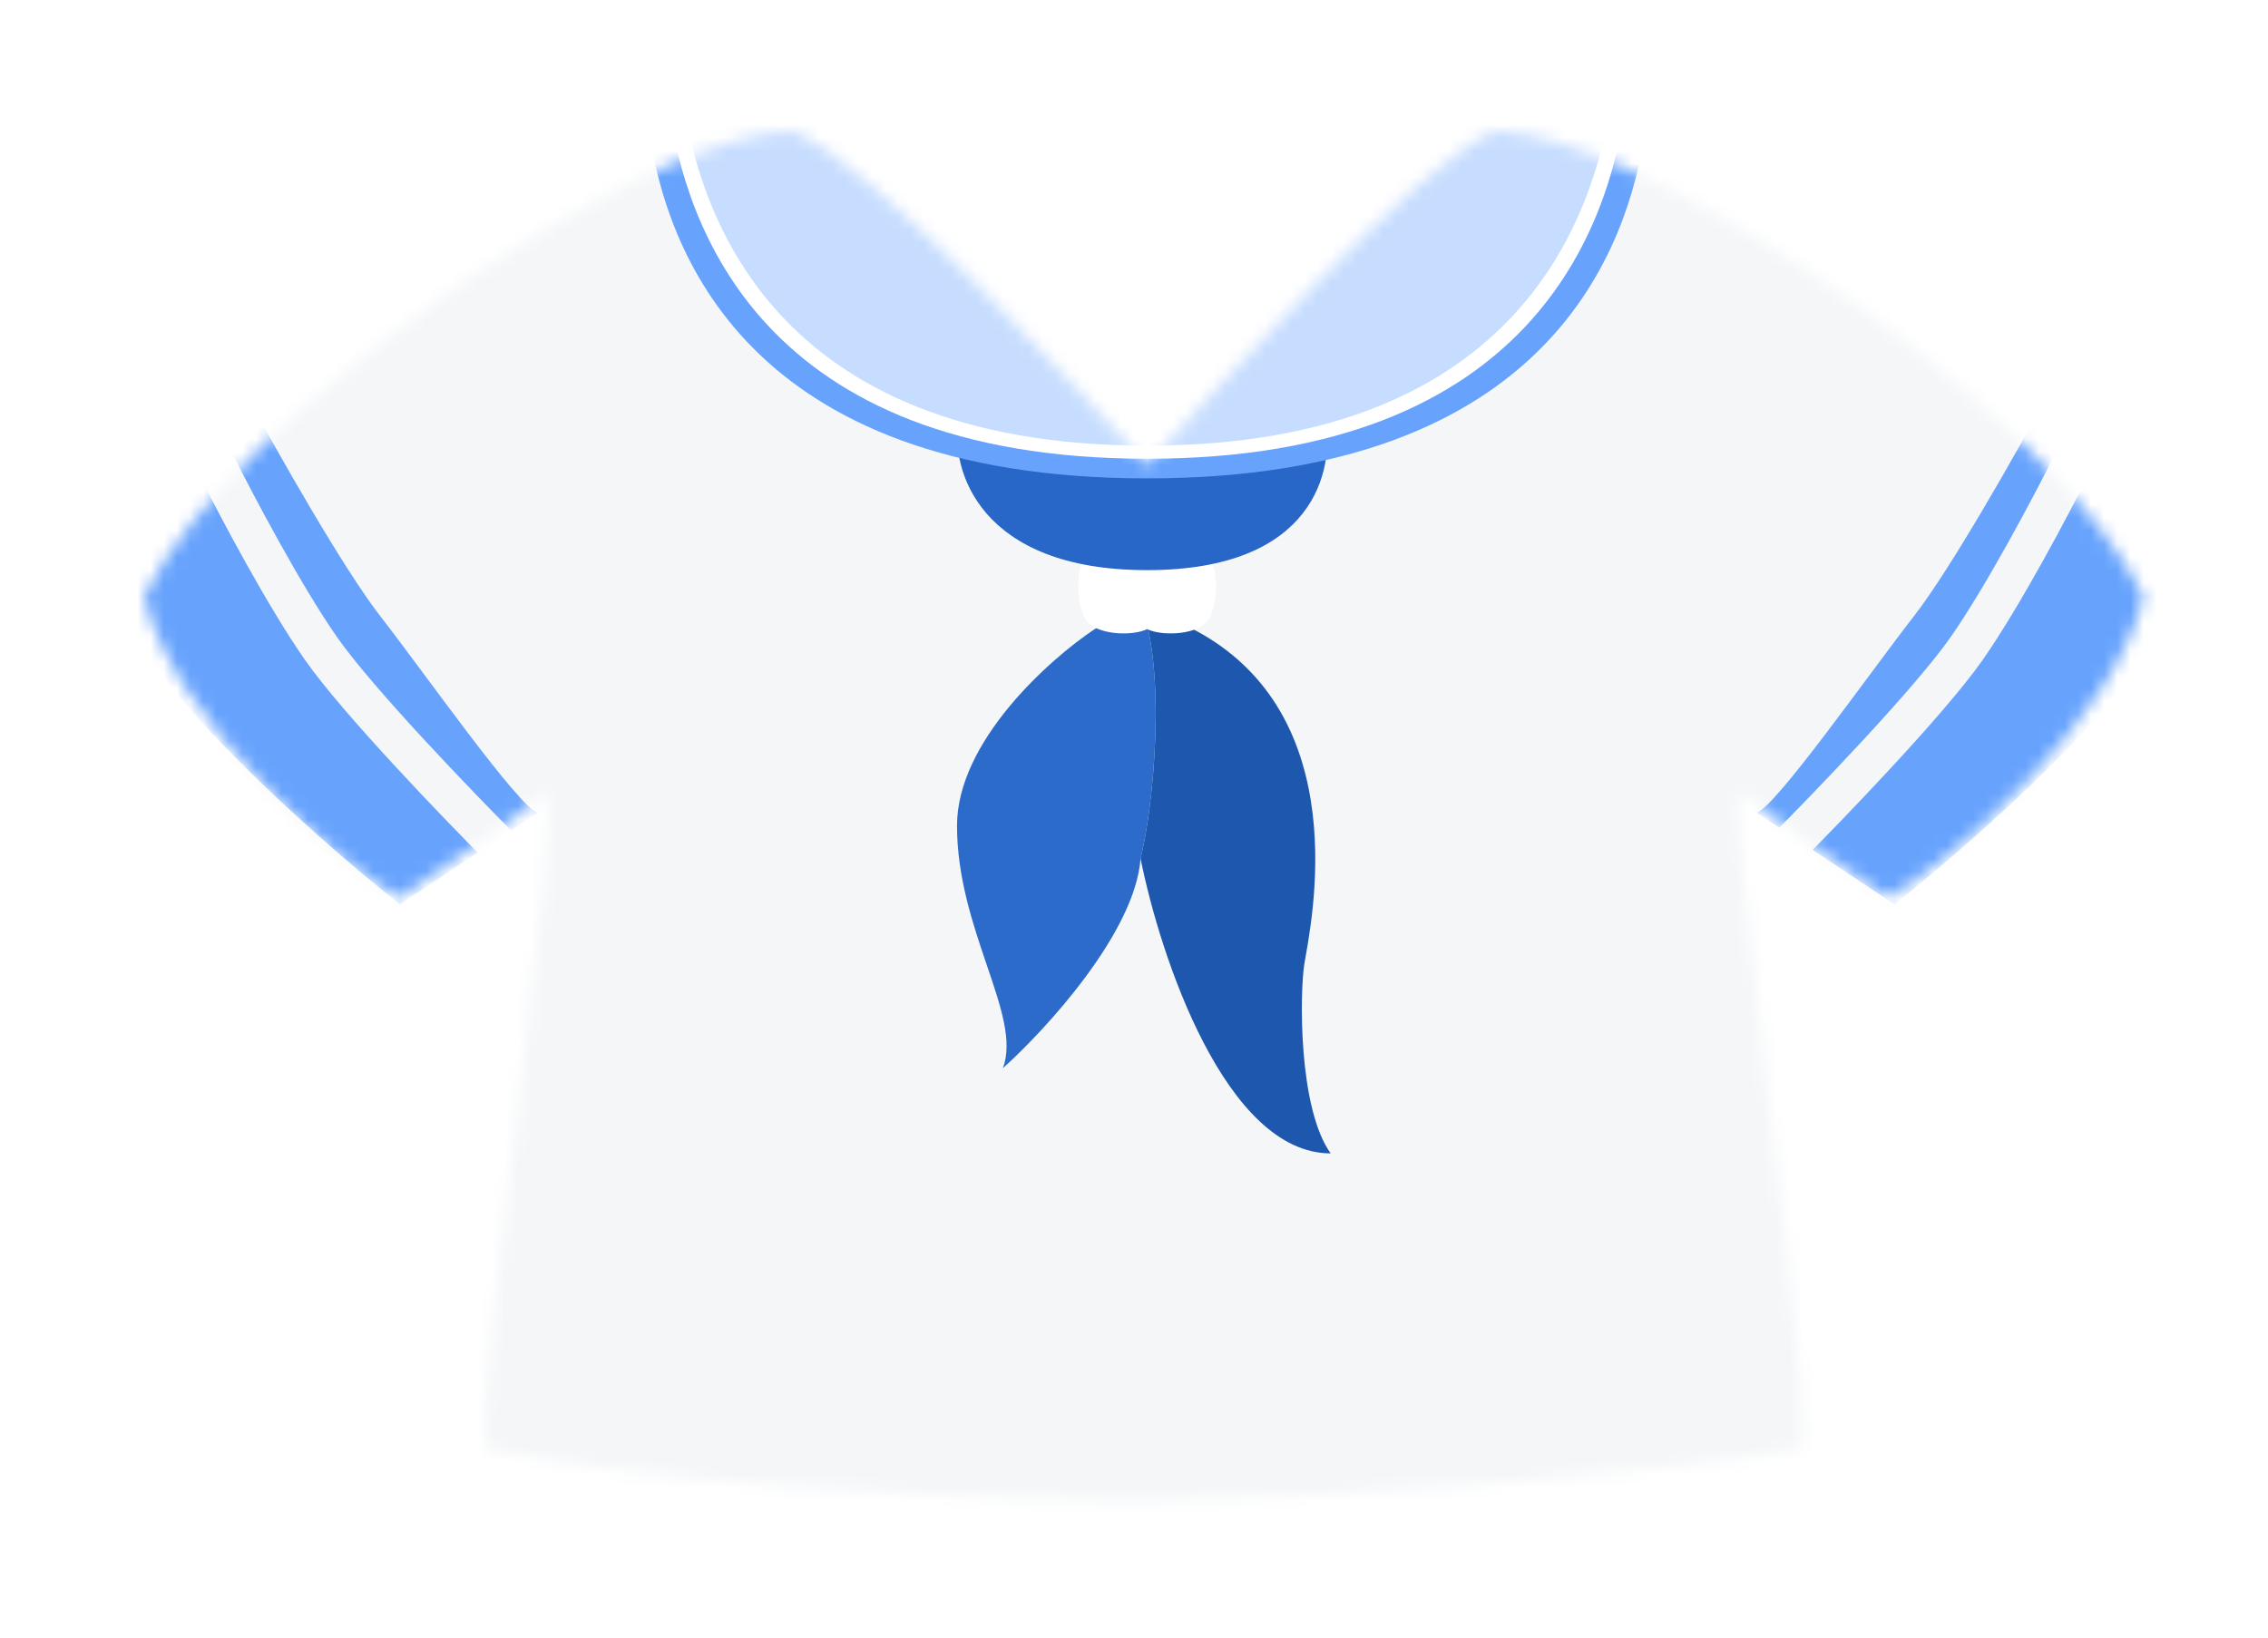 <svg width="173" height="125" viewBox="0 0 173 125" fill="none" xmlns="http://www.w3.org/2000/svg">
  <mask id="mask0" style="mask-type:alpha" maskUnits="userSpaceOnUse" x="31" y="10" width="153" height="105">
    <path
      d="M31 45.5C37.8 31.5 69 10 80.5 10C86.667 12.5 103 30.5 107.5 35.5C112 30.5 128 12.5 134 10C145.5 10 176.7 31.5 183.5 45.5C181.333 55 168 66.5 164 68.5C161 66.5 154.6 62.1 153 60.5C151 58.5 158 103 157.5 110.5C146.5 112.5 120.1 114.5 106.5 114.5C92.9 114.5 68 113 57 110.5C56.5 103 63.5 58.5 61.5 60.5C59.9 62.1 53.5 66.5 50.5 68.5C46.5 66.5 33.167 55 31 45.5Z"
      fill="black" />
  </mask>
  <g mask="url(#mask0)" transform="translate(-20)">
    <rect x="20" width="173" height="125" fill="#F4F6F8" />
    <g filter="url(#filter0_d)">
      <path
        d="M103.5 47C100 49.333 93 55.6 93 62C93 65.95 94.219 69.534 95.272 72.632C96.353 75.809 97.259 78.475 96.5 80.5C99.833 77.5 106.6 70.1 107 64.5C108 60.5 109 50.2 107 45L103.5 47Z"
        fill="#2C6BCA" />
      <path
        d="M107 64.5C108.5 72 113.5 87 121.5 87C119 83.5 119.146 74.625 119.5 72.5C120 69.5 123.5 53.5 111 47L107 45C109 50.2 108 60.5 107 64.5Z"
        fill="#1D57AE" />
      <path
        d="M102.5 42C102.9 40.8 106 42 107.5 42C109 42 112.1 40.8 112.5 42C113 43.5 112.707 45.793 112 46.5C111 47.5 108.5 47.5 107.5 47C106.5 47.5 104 47.5 103 46.5C102.293 45.793 102 43.5 102.5 42Z"
        fill="white" />
      <path d="M107.5 42.5C94.7 42.5 92.45 34.833 93.117 31H121.117C121.784 34.833 120.3 42.5 107.5 42.5Z"
        fill="#2867C7" />
    </g>
    <g filter="url(#filter1_d)">
      <path
        d="M107.5 35.5C76.7 35.5 70.833 17.833 69.5 9C80.667 7.667 103.9 5 107.5 5C111.1 5 134.333 7.667 145.5 9C144.167 17.833 138.3 35.5 107.5 35.5Z"
        fill="#67A3FD" />
      <path
        d="M107.5 34C77.916 34 72.281 16.044 71 7.066C81.726 5.71 104.042 3 107.5 3C110.958 3 133.274 5.71 144 7.066C142.719 16.044 137.084 34 107.5 34Z"
        fill="white" />
      <path
        d="M107.5 33C78.726 33 73.246 15.044 72 6.066C82.432 4.71 104.137 2 107.5 2C110.863 2 132.568 4.71 143 6.066C141.754 15.044 136.274 33 107.5 33Z"
        fill="#C7DDFF" />
    </g>
    <path
      d="M49 47C46.2 43.4 41.167 34.5 39 30.5L29.5 45C28.7 50.2 43.167 63.167 50.5 69L61 62C59.5 61.5 52.5 51.5 49 47Z"
      fill="#67A3FD" />
    <path
      d="M166 47C168.8 43.4 173.833 34.5 176 30.5L185.5 45C186.3 50.2 171.833 63.167 164.5 69L154 62C155.5 61.5 162.5 51.5 166 47Z"
      fill="#67A3FD" />
    <path d="M36.5 35.5C38 38.5 41.7 45.5 44.5 49.5C47.3 53.5 55 61.5 58.5 65" stroke="#F4F6F8" stroke-width="3" />
    <path d="M178 35.5C176.5 38.5 172.8 45.5 170 49.5C167.2 53.5 159.5 61.5 156 65" stroke="#F4F6F8" stroke-width="3" />
  </g>
  <defs>
    <filter id="filter0_d" x="90" y="29" width="34.5" height="62" filterUnits="userSpaceOnUse"
      color-interpolation-filters="sRGB">
      <feFlood flood-opacity="0" result="BackgroundImageFix" />
      <feColorMatrix in="SourceAlpha" type="matrix" values="0 0 0 0 0 0 0 0 0 0 0 0 0 0 0 0 0 0 127 0"
        result="hardAlpha" />
      <feOffset dy="1" />
      <feGaussianBlur stdDeviation="1.5" />
      <feColorMatrix type="matrix" values="0 0 0 0 0.169 0 0 0 0 0.416 0 0 0 0 0.788 0 0 0 0.4 0" />
      <feBlend mode="normal" in2="BackgroundImageFix" result="effect1_dropShadow" />
      <feBlend mode="normal" in="SourceGraphic" in2="effect1_dropShadow" result="shape" />
    </filter>
    <filter id="filter1_d" x="67.5" y="1" width="80" height="37.5" filterUnits="userSpaceOnUse"
      color-interpolation-filters="sRGB">
      <feFlood flood-opacity="0" result="BackgroundImageFix" />
      <feColorMatrix in="SourceAlpha" type="matrix" values="0 0 0 0 0 0 0 0 0 0 0 0 0 0 0 0 0 0 127 0"
        result="hardAlpha" />
      <feOffset dy="1" />
      <feGaussianBlur stdDeviation="1" />
      <feColorMatrix type="matrix" values="0 0 0 0 0.238 0 0 0 0 0.499 0 0 0 0 0.892 0 0 0 0.4 0" />
      <feBlend mode="normal" in2="BackgroundImageFix" result="effect1_dropShadow" />
      <feBlend mode="normal" in="SourceGraphic" in2="effect1_dropShadow" result="shape" />
    </filter>
  </defs>
</svg>
